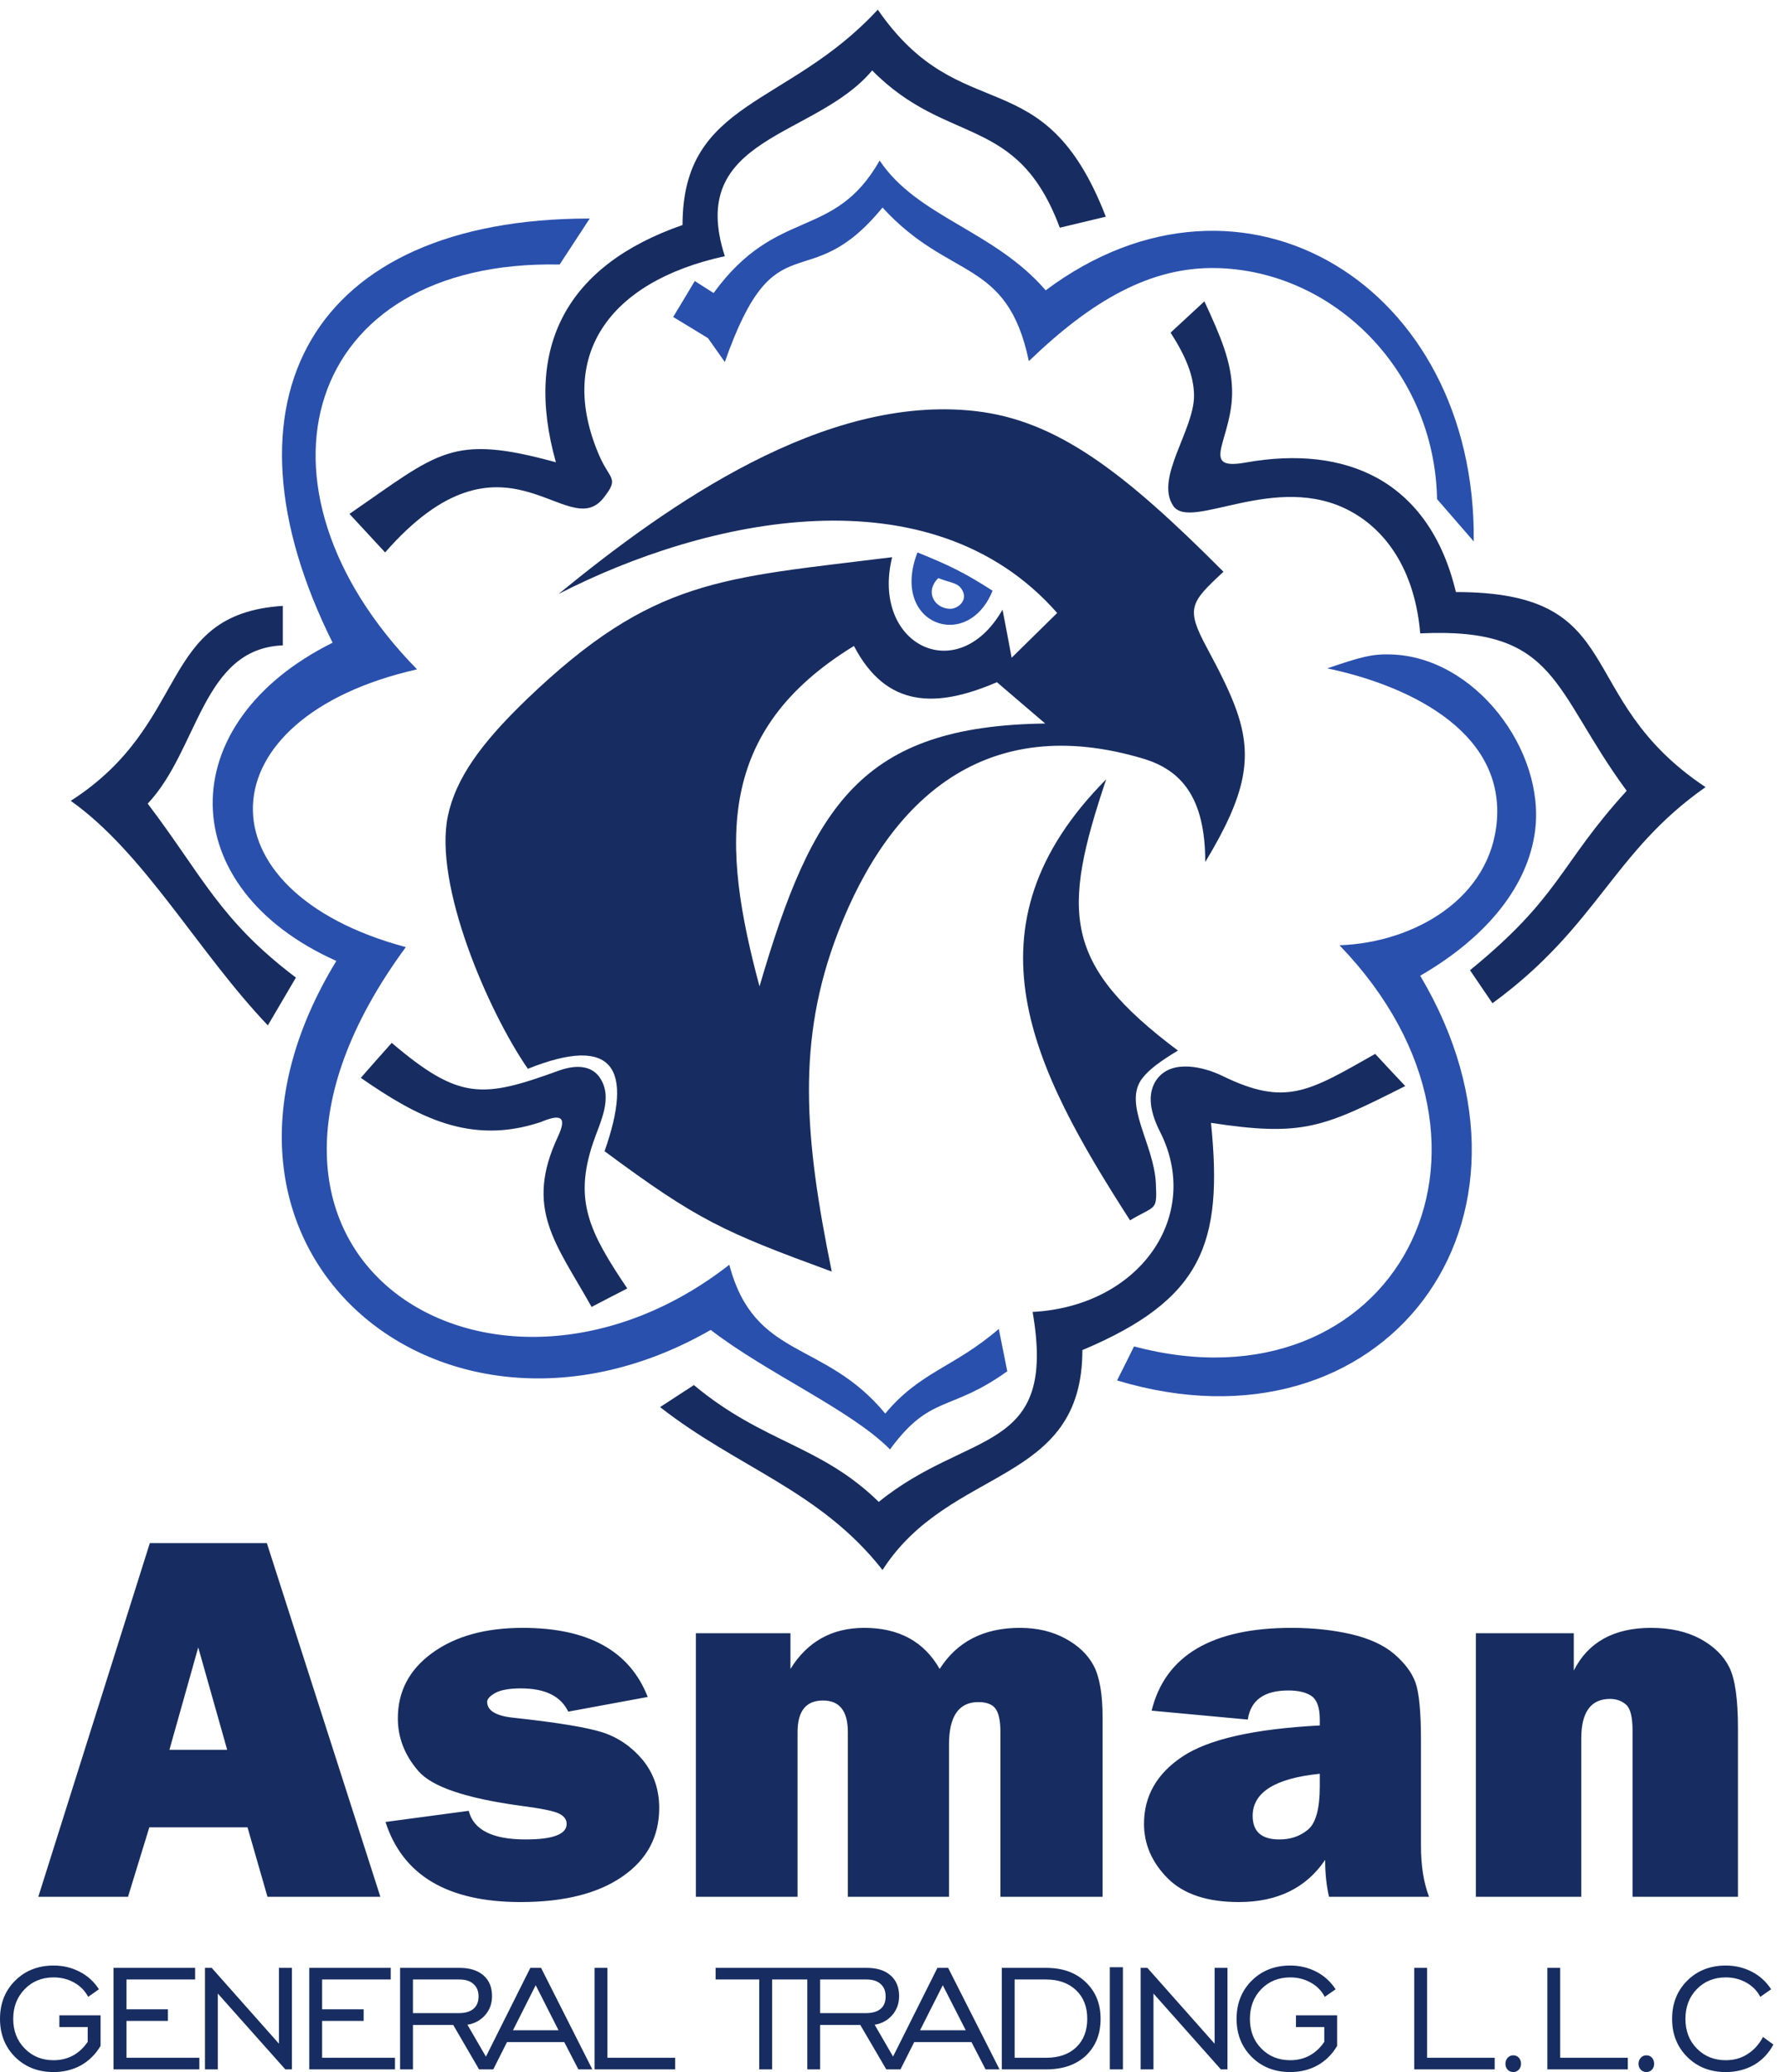 <svg width="143" height="166" viewBox="0 0 143 166" fill="none" xmlns="http://www.w3.org/2000/svg">
<path fill-rule="evenodd" clip-rule="evenodd" d="M88.67 62.432C85.08 73.112 85.18 77.237 94.42 84.165C93.01 85.008 92.09 85.693 91.56 86.389C89.98 88.447 92.5 91.631 92.65 94.796C92.75 97.069 92.68 96.511 90.58 97.765C82.76 85.605 76.91 74.278 88.67 62.432Z" fill="#172D61"/>
<path fill-rule="evenodd" clip-rule="evenodd" d="M66.67 101.87C64.47 91.082 63.83 83.342 67.18 74.68C71.34 63.912 79.06 57.024 91.63 60.776C94.69 61.688 96.61 63.892 96.61 69.056C99.89 63.638 100.42 60.678 99.14 56.984C98.62 55.485 97.8 53.869 96.75 51.909C95.03 48.725 95.4 48.284 98.07 45.805C90.17 37.878 84.75 33.665 78.15 32.93C66.08 31.578 53.58 40.377 44.77 47.588C56.62 41.503 74.6 37.574 84.74 49.107C83.53 50.302 82.31 51.498 81.09 52.693C80.85 51.409 80.61 50.126 80.36 48.842C76.75 55.142 69.79 51.645 71.51 44.639C57.81 46.344 52.38 46.285 42.22 56.024C38.5 59.601 36.53 62.393 35.9 65.372C34.75 70.869 39.1 80.971 42.31 85.625C49.24 82.852 50.78 85.635 48.46 92.229C55.94 97.765 57.94 98.666 66.67 101.87ZM60.88 79.021C65.13 64.5 69.05 58.16 83.78 57.964C82.49 56.857 81.2 55.76 79.91 54.653C75.06 56.74 71.05 56.74 68.45 51.752C57.35 58.533 57.82 67.645 60.88 79.021Z" fill="#172D61"/>
<path fill-rule="evenodd" clip-rule="evenodd" d="M73.54 44.257C76.08 45.285 77.27 45.854 79.56 47.324C77.57 52.281 71.31 50.038 73.54 44.257ZM75.21 46.314C76.3 46.736 76.81 46.667 77.15 47.314C77.59 48.147 76.74 48.823 76.07 48.774C75.13 48.695 74.53 47.931 74.72 47.127C74.79 46.853 74.94 46.579 75.21 46.314Z" fill="#2950AD"/>
<path fill-rule="evenodd" clip-rule="evenodd" d="M58.1 20.525C48.69 22.573 44.63 28.609 48.03 36.487C48.9 38.495 49.66 38.25 48.38 39.887C45.45 43.61 40.46 33.292 30.87 44.257C29.92 43.228 28.96 42.199 28.01 41.17C35.19 36.242 36.14 34.723 44.56 37.035C41.94 27.756 45.45 21.241 54.71 18.027C54.71 7.983 63.15 8.591 70.36 0.772C77.08 10.502 83.65 4.476 88.64 17.36C87.41 17.654 86.18 17.948 84.95 18.242C81.53 9.071 75.94 11.756 69.91 5.642C65.38 11.07 54.97 10.874 58.1 20.525Z" fill="#172D61"/>
<path fill-rule="evenodd" clip-rule="evenodd" d="M55.69 22.514C55.12 23.475 54.54 24.435 53.96 25.395C54.89 25.953 55.82 26.522 56.75 27.09C57.2 27.727 57.65 28.364 58.1 29.001C62.21 17.282 64.66 24.062 70.74 16.626C76.11 22.514 80.73 20.613 82.47 28.932C87.51 24.072 92.24 21.358 97.5 21.476C106.96 21.681 115 29.775 115.19 39.985C116.17 41.121 117.15 42.248 118.13 43.375C118.35 22.926 99.65 11.423 83.82 23.259C79.68 18.458 73.53 17.39 70.51 12.863C66.83 19.32 62.28 16.498 57.2 23.475C56.7 23.161 56.19 22.838 55.69 22.514Z" fill="#2950AD"/>
<path fill-rule="evenodd" clip-rule="evenodd" d="M47.27 17.507L44.86 21.192C24.28 20.77 19.05 38.965 33.43 53.624C16.25 57.504 15.83 71.417 32.53 75.876C14.21 100.773 39.57 116.078 58.46 101.322C60.48 108.974 66.06 107.308 70.96 113.246C73.75 109.885 76.45 109.572 80.06 106.466L80.74 109.856C76.14 113.158 74.59 111.678 71.34 116.117C68.24 112.972 61.43 109.993 56.97 106.544C35.6 118.802 12.84 100.165 26.96 76.983C13.89 71.143 13.7 57.945 26.66 51.488C17 32.097 24.88 17.507 47.27 17.507Z" fill="#2950AD"/>
<path fill-rule="evenodd" clip-rule="evenodd" d="M22.67 51.703C22.67 50.645 22.67 49.587 22.67 48.539C12.56 49.195 15.4 57.925 5.67 64.157C11.59 68.351 15.86 76.258 21.47 82.147C22.22 80.863 22.97 79.589 23.72 78.316C17.62 73.72 16.22 70.153 11.84 64.382C15.92 60.061 16.2 51.958 22.67 51.703Z" fill="#172D61"/>
<path fill-rule="evenodd" clip-rule="evenodd" d="M82.77 105.104C91.4 104.634 96.38 97.373 92.99 90.681C92.33 89.388 91.77 87.634 92.82 86.35C94.04 84.871 96.5 85.478 97.96 86.183C103.05 88.672 104.89 87.457 110.23 84.43C111.03 85.292 111.83 86.154 112.64 87.007C106.07 90.318 104.44 91.083 97.07 89.956C98.05 99.607 96.4 104.095 86.76 108.161C86.76 119.047 76.14 117.371 70.74 125.778C65.75 119.409 59.13 117.597 52.91 112.727C53.81 112.139 54.72 111.551 55.62 110.963C61.19 115.608 65.76 115.745 70.44 120.321C77.65 114.461 84.77 116.578 82.77 105.104Z" fill="#172D61"/>
<path fill-rule="evenodd" clip-rule="evenodd" d="M50.28 103.222C49.33 103.712 48.37 104.202 47.42 104.702C44.57 99.617 42.01 96.844 44.72 91.063C45.54 89.319 44.79 89.289 43.36 89.887C37.71 91.778 33.45 89.485 28.92 86.35C29.74 85.409 30.57 84.478 31.4 83.548C36.84 88.172 38.69 87.986 44.79 85.772C46.4 85.194 47.5 85.488 48.07 86.32C49.18 87.937 48.09 89.916 47.55 91.523C45.96 96.197 47.26 98.735 50.28 103.222Z" fill="#172D61"/>
<path fill-rule="evenodd" clip-rule="evenodd" d="M89.54 110.591C90 109.689 90.45 108.778 90.9 107.867C111.57 113.364 123.25 92.19 107.37 75.728C113.35 75.523 119.53 71.976 119.99 65.685C120.52 58.346 112.46 54.809 106.39 53.545C109.07 52.634 109.95 52.389 111.43 52.428C118.22 52.575 123.91 60.13 123.04 66.616C122.47 70.878 119.33 74.994 113.84 78.168C125.52 97.824 110.88 117.028 89.54 110.591Z" fill="#2950AD"/>
<path fill-rule="evenodd" clip-rule="evenodd" d="M119.63 80.373C119.03 79.491 118.43 78.609 117.83 77.727C125.11 71.799 124.97 69.291 130.39 63.353C124.42 55.25 124.89 50.214 113.84 50.743C113.45 46.089 111.41 42.669 108.25 40.955C102.29 37.721 95.43 42.601 94.04 40.523C92.55 38.289 95.73 34.458 95.71 31.676C95.69 30.157 95.1 28.619 93.83 26.649C94.74 25.806 95.64 24.974 96.54 24.141C97.91 27.09 98.7 29.011 98.76 31.225C98.86 35.144 95.98 37.751 99.85 37.055C103.91 36.33 107.53 36.712 110.42 38.309C113.43 39.984 115.64 42.983 116.7 47.431C130.76 47.431 125.88 55.858 136.71 63.059C129.25 68.282 128.09 74.2 119.63 80.373Z" fill="#172D61"/>
<path d="M21.44 151.959L19.84 146.394H11.97L10.26 151.959H3.07L12.01 123.623H21.39L30.49 151.959H21.44ZM13.58 140.182H18.21L15.89 131.98L13.58 140.182ZM30.9 145.963L37.57 145.071C37.96 146.599 39.47 147.364 42.13 147.364C44.32 147.364 45.42 146.952 45.42 146.119C45.42 145.757 45.21 145.482 44.78 145.277C44.36 145.081 43.35 144.875 41.76 144.669C37.36 144.072 34.62 143.15 33.53 141.877C32.44 140.623 31.89 139.212 31.89 137.663C31.89 135.498 32.81 133.754 34.65 132.421C36.5 131.079 38.91 130.413 41.9 130.413C47.14 130.413 50.48 132.255 51.92 135.949L45.55 137.125C44.95 135.88 43.69 135.263 41.76 135.263C40.85 135.263 40.17 135.38 39.72 135.616C39.27 135.87 39.05 136.106 39.05 136.341C39.05 137.027 39.73 137.458 41.09 137.605C44.62 137.987 47.02 138.379 48.28 138.78C49.53 139.182 50.61 139.917 51.5 140.975C52.39 142.053 52.84 143.337 52.84 144.846C52.84 147.158 51.85 148.99 49.88 150.342C47.91 151.704 45.19 152.38 41.73 152.38C35.89 152.38 32.28 150.244 30.9 145.963ZM88.38 151.959H80.19V138.751C80.19 137.859 80.06 137.252 79.8 136.889C79.54 136.537 79.08 136.36 78.42 136.36C76.86 136.36 76.07 137.487 76.07 139.75V151.959H67.96V138.761C67.96 137.076 67.3 136.233 65.97 136.233C64.61 136.233 63.93 137.076 63.93 138.761V151.959H55.78V130.844H63.36V133.705C64.72 131.51 66.69 130.413 69.28 130.413C72.05 130.413 74.07 131.51 75.32 133.705C76.72 131.51 78.86 130.413 81.75 130.413C83.13 130.413 84.34 130.697 85.39 131.265C86.44 131.833 87.2 132.559 87.67 133.45C88.14 134.342 88.38 135.723 88.38 137.595V151.959ZM114.55 151.959H106.53C106.32 151.058 106.22 150.068 106.22 149C104.7 151.254 102.39 152.38 99.3 152.38C96.76 152.38 94.86 151.744 93.59 150.47C92.33 149.196 91.7 147.746 91.7 146.11C91.7 143.885 92.73 142.082 94.8 140.711C96.87 139.339 100.53 138.506 105.79 138.232V137.752C105.79 136.821 105.57 136.194 105.15 135.89C104.72 135.586 104.09 135.429 103.27 135.429C101.33 135.429 100.25 136.204 100.02 137.761L92.31 137.046C93.4 132.627 97.15 130.413 103.53 130.413C105.27 130.413 106.86 130.589 108.31 130.922C109.76 131.265 110.91 131.785 111.76 132.51C112.6 133.235 113.17 133.989 113.46 134.793C113.75 135.596 113.9 137.144 113.9 139.417V147.844C113.9 149.451 114.11 150.823 114.55 151.959ZM105.79 142.102C102.21 142.465 100.41 143.591 100.41 145.473C100.41 146.737 101.12 147.364 102.55 147.364C103.44 147.364 104.21 147.109 104.84 146.58C105.47 146.061 105.79 144.904 105.79 143.111V142.102ZM139.31 151.959H130.86V138.663C130.86 137.565 130.69 136.87 130.34 136.566C130 136.262 129.57 136.106 129.05 136.106C127.52 136.106 126.75 137.164 126.75 139.27V151.959H118.3V130.844H126.15V133.832C127.3 131.559 129.37 130.413 132.34 130.413C133.91 130.413 135.22 130.716 136.31 131.304C137.38 131.892 138.16 132.647 138.62 133.578C139.08 134.518 139.31 136.135 139.31 138.447V151.959Z" fill="#172D61"/>
<path d="M7.03 163.58V162.394H4.76V161.454H8.06V163.903C7.66 164.579 7.13 165.099 6.49 165.461C5.84 165.814 5.11 166 4.3 166C3.05 166 2.03 165.598 1.21 164.795C0.41 163.991 0 162.972 0 161.738C0 160.493 0.41 159.474 1.22 158.671C2.03 157.867 3.06 157.466 4.29 157.466C5.06 157.466 5.76 157.632 6.39 157.965C7.03 158.289 7.54 158.759 7.93 159.367L7.07 159.974C6.81 159.484 6.43 159.102 5.94 158.828C5.45 158.553 4.9 158.416 4.3 158.416C3.36 158.416 2.59 158.73 1.98 159.357C1.37 159.984 1.06 160.778 1.06 161.738C1.06 162.698 1.37 163.492 1.98 164.109C2.59 164.736 3.36 165.05 4.3 165.05C4.88 165.05 5.39 164.922 5.85 164.677C6.3 164.432 6.69 164.07 7.03 163.58ZM9.1 165.784V157.652H15.64V158.583H10.14V160.973H13.46V161.904H10.14V164.854H15.98V165.784H9.1ZM16.43 165.784V157.652H16.97L22.36 163.727V157.652H23.4V165.784H22.87L17.46 159.71V165.784H16.43ZM24.79 165.784V157.652H31.32V158.583H25.82V160.973H29.15V161.904H25.82V164.854H31.66V165.784H24.79ZM33.1 161.277H36.77C37.29 161.277 37.69 161.16 37.95 160.934C38.22 160.709 38.36 160.376 38.36 159.935C38.36 159.514 38.22 159.18 37.95 158.945C37.69 158.7 37.31 158.583 36.82 158.583H33.1V161.277ZM32.07 165.784V157.652H36.84C37.65 157.652 38.28 157.848 38.75 158.25C39.21 158.651 39.44 159.2 39.44 159.915C39.44 160.503 39.26 161.003 38.9 161.424C38.53 161.846 38.06 162.11 37.47 162.208L39.54 165.784H38.4L36.33 162.228H33.1V165.784H32.07ZM41.12 162.649H44.77L42.94 159.043L41.12 162.649ZM38.44 165.784L42.51 157.652H43.37L47.48 165.784H46.36L45.23 163.599H40.64L39.54 165.784H38.44ZM47.66 165.784V157.652H48.69V164.854H54.12V165.784H47.66ZM60.86 165.784V158.583H57.36V157.652H65.39V158.583H61.89V165.784H60.86ZM65.74 161.277H69.41C69.93 161.277 70.32 161.16 70.59 160.934C70.86 160.709 70.99 160.376 70.99 159.935C70.99 159.514 70.86 159.18 70.59 158.945C70.32 158.7 69.95 158.583 69.46 158.583H65.74V161.277ZM64.71 165.784V157.652H69.47C70.29 157.652 70.92 157.848 71.38 158.25C71.84 158.651 72.07 159.2 72.07 159.915C72.07 160.503 71.89 161.003 71.53 161.424C71.17 161.846 70.7 162.11 70.11 162.208L72.18 165.784H71.04L68.96 162.228H65.74V165.784H64.71ZM73.75 162.649H77.41L75.57 159.043L73.75 162.649ZM71.07 165.784L75.14 157.652H76L80.12 165.784H79L77.87 163.599H73.28L72.18 165.784H71.07ZM83.86 158.583H81.33V164.854H83.86C84.88 164.854 85.69 164.569 86.27 164.011C86.86 163.443 87.15 162.688 87.15 161.728C87.15 160.778 86.86 160.023 86.26 159.445C85.66 158.877 84.86 158.583 83.86 158.583ZM83.86 157.652C85.17 157.652 86.22 158.024 87.02 158.788C87.82 159.543 88.22 160.523 88.22 161.738C88.22 162.963 87.82 163.942 87.04 164.687C86.25 165.422 85.19 165.784 83.86 165.784H80.3V157.652H83.86ZM88.96 165.784V157.603H90.01V165.784H88.96ZM91.43 165.784V157.652H91.97L97.36 163.727V157.652H98.39V165.784H97.86L92.46 159.71V165.784H91.43ZM106.15 163.58V162.394H103.88V161.454H107.18V163.903C106.78 164.579 106.26 165.099 105.61 165.461C104.97 165.814 104.24 166 103.42 166C102.18 166 101.15 165.598 100.34 164.795C99.53 163.991 99.12 162.972 99.12 161.738C99.12 160.493 99.53 159.474 100.34 158.671C101.15 157.867 102.18 157.466 103.42 157.466C104.18 157.466 104.88 157.632 105.52 157.965C106.15 158.289 106.66 158.759 107.06 159.367L106.19 159.974C105.93 159.484 105.56 159.102 105.06 158.828C104.57 158.553 104.02 158.416 103.42 158.416C102.49 158.416 101.71 158.73 101.1 159.357C100.49 159.984 100.19 160.778 100.19 161.738C100.19 162.698 100.49 163.492 101.1 164.109C101.71 164.736 102.49 165.05 103.42 165.05C104 165.05 104.52 164.922 104.97 164.677C105.42 164.432 105.82 164.07 106.15 163.58ZM113.36 165.784V157.652H114.39V164.854H119.81V165.784H113.36ZM121.3 164.658C121.48 164.658 121.62 164.716 121.74 164.844C121.86 164.971 121.92 165.138 121.92 165.334C121.92 165.53 121.86 165.686 121.74 165.814C121.62 165.931 121.48 166 121.3 166C121.12 166 120.97 165.931 120.85 165.814C120.73 165.686 120.67 165.53 120.67 165.334C120.67 165.148 120.73 164.981 120.86 164.844C120.98 164.716 121.13 164.658 121.3 164.658ZM124.03 165.784V157.652H125.06V164.854H130.48V165.784H124.03ZM131.97 164.658C132.15 164.658 132.29 164.716 132.41 164.844C132.53 164.971 132.59 165.138 132.59 165.334C132.59 165.53 132.53 165.686 132.41 165.814C132.29 165.931 132.15 166 131.97 166C131.79 166 131.64 165.931 131.52 165.814C131.4 165.686 131.34 165.53 131.34 165.334C131.34 165.148 131.4 164.981 131.53 164.844C131.65 164.716 131.8 164.658 131.97 164.658ZM141.32 163.188L142.15 163.795C141.77 164.501 141.25 165.05 140.59 165.432C139.93 165.804 139.17 166 138.33 166C137.09 166 136.06 165.598 135.25 164.795C134.44 163.991 134.03 162.972 134.03 161.738C134.03 160.493 134.44 159.474 135.25 158.671C136.06 157.867 137.09 157.466 138.33 157.466C139.09 157.466 139.79 157.632 140.43 157.965C141.06 158.289 141.57 158.759 141.97 159.367L141.1 159.974C140.84 159.484 140.47 159.102 139.97 158.828C139.48 158.553 138.93 158.416 138.33 158.416C137.4 158.416 136.62 158.73 136.01 159.357C135.4 159.984 135.1 160.778 135.1 161.738C135.1 162.698 135.4 163.492 136.01 164.109C136.62 164.736 137.4 165.05 138.33 165.05C138.98 165.05 139.56 164.893 140.06 164.569C140.57 164.256 140.99 163.795 141.32 163.188Z" fill="#172D61"/>
</svg>
